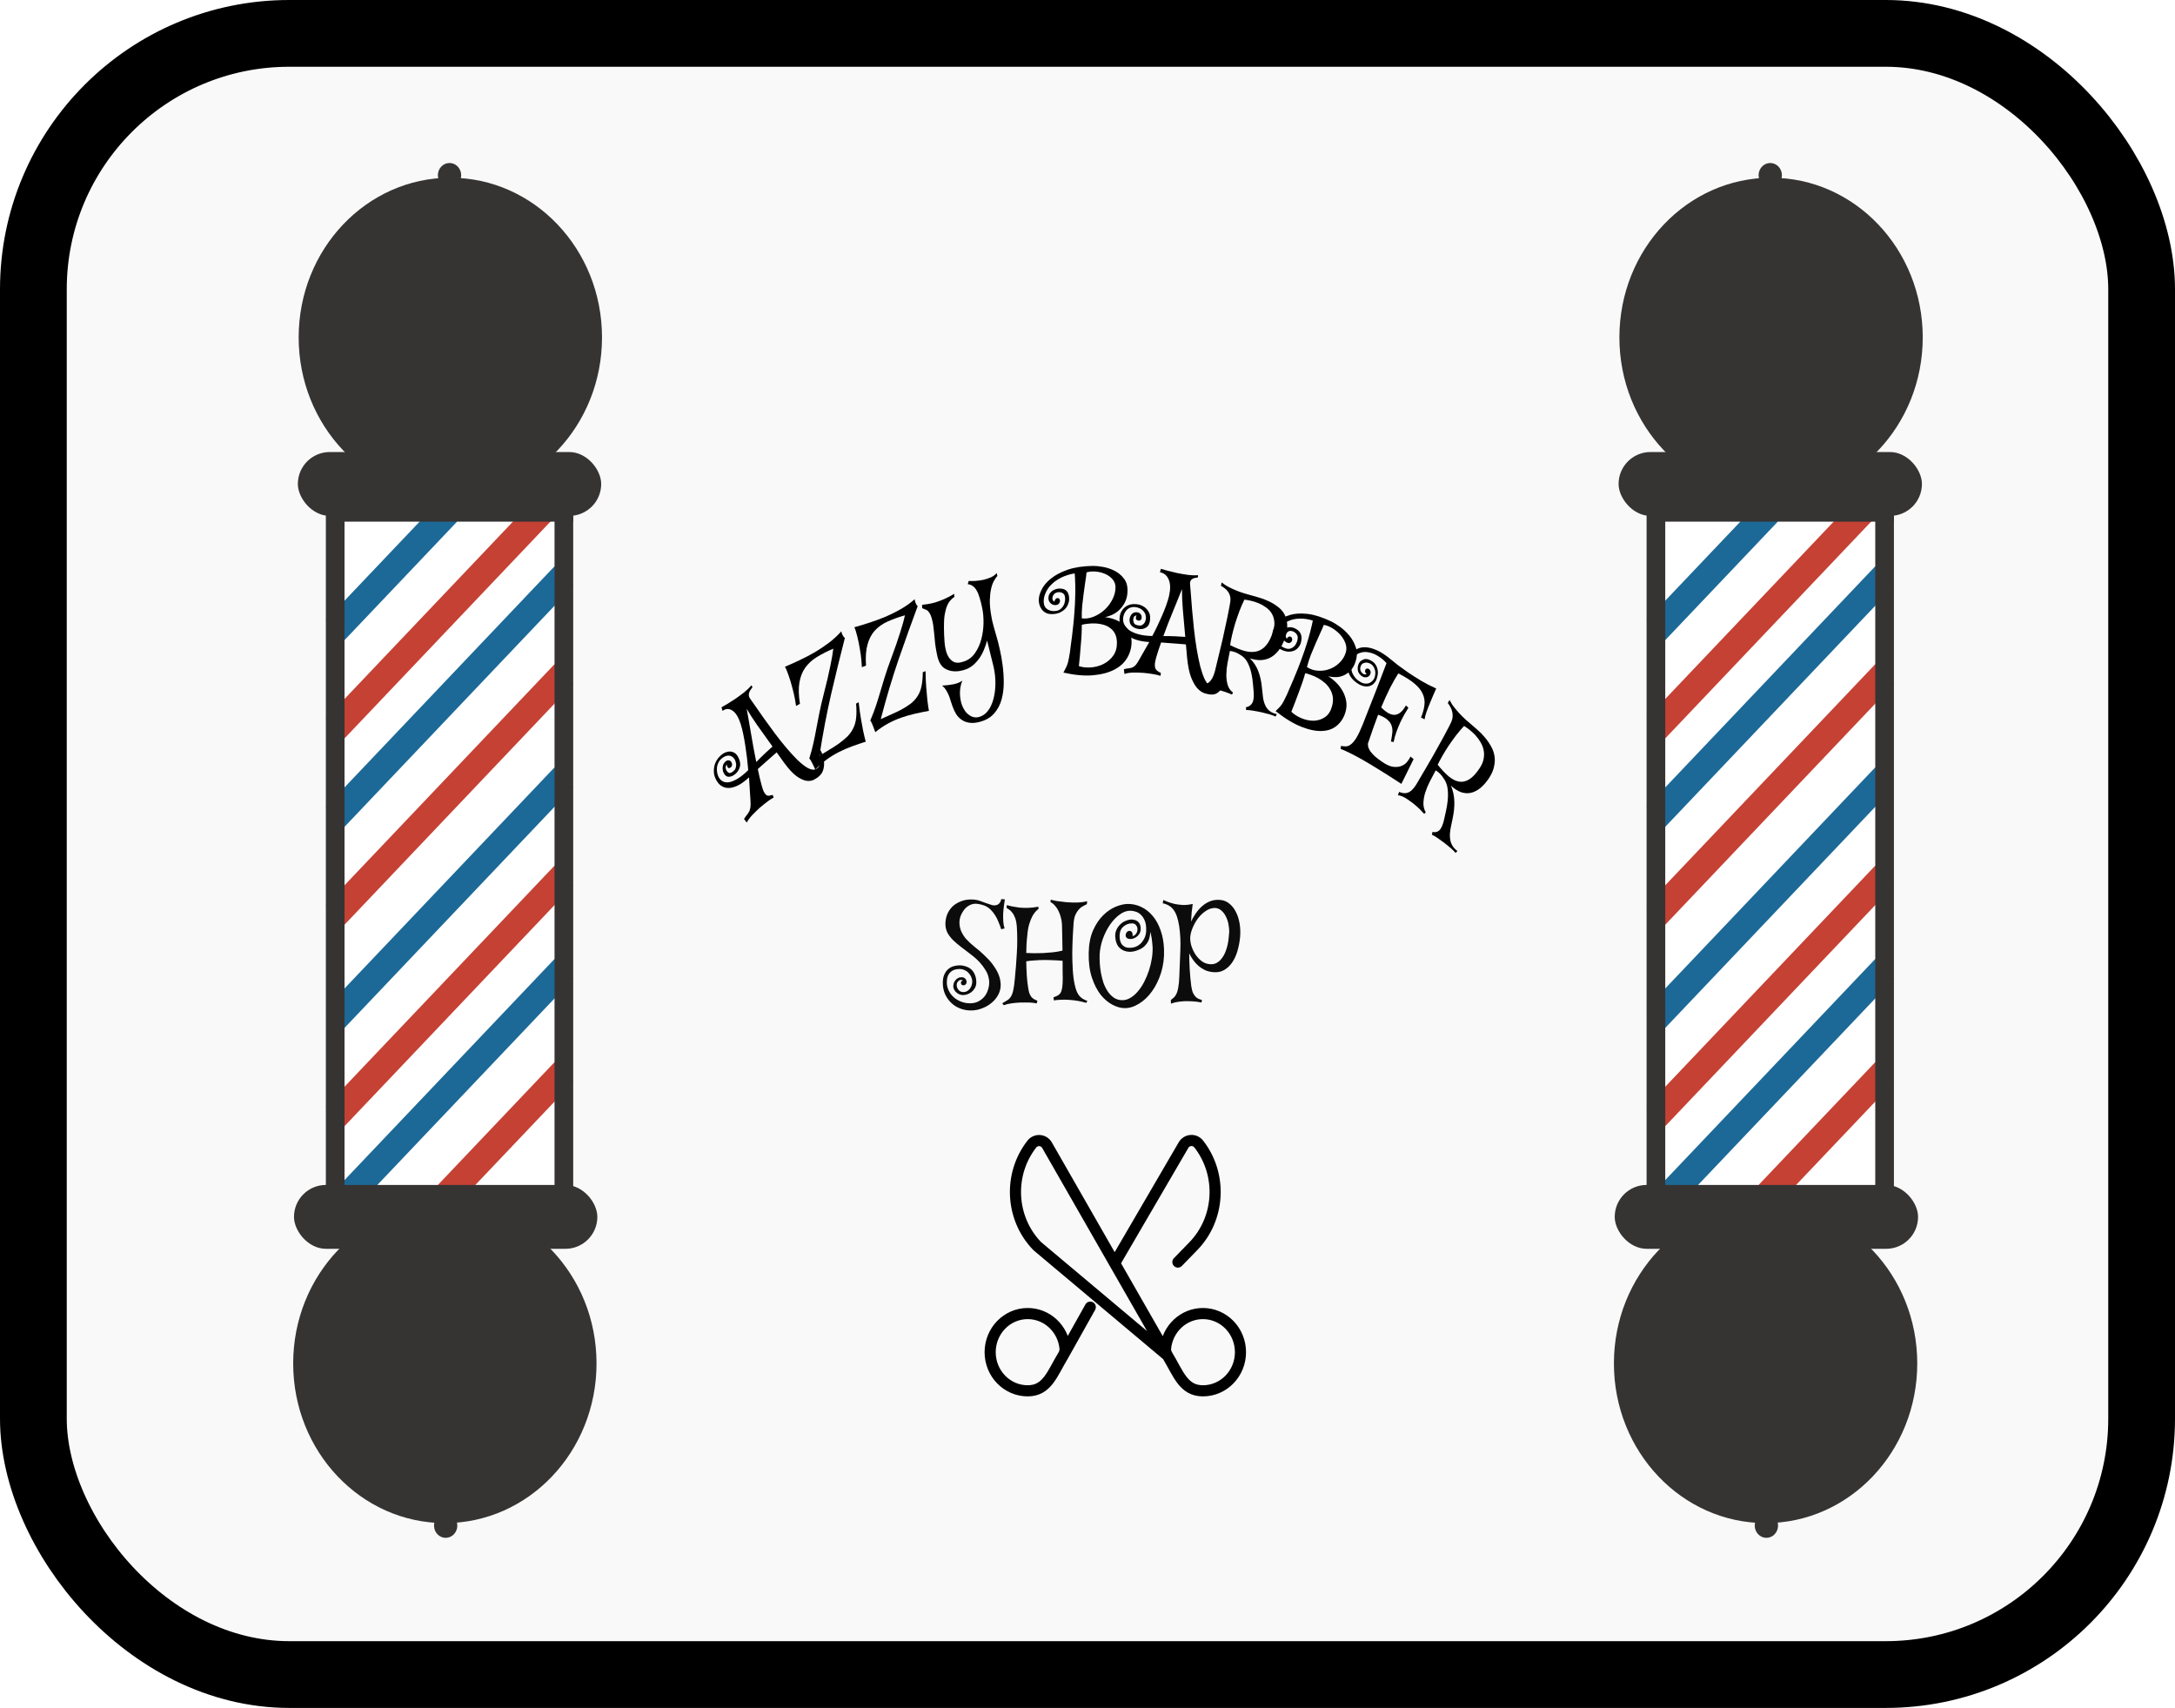 <svg width="391" height="307" viewBox="0 0 391 307" fill="none" xmlns="http://www.w3.org/2000/svg">
<rect x="6" y="6" width="379" height="295" rx="46" fill="#F9F9F9" stroke="black" stroke-width="12"/>
<rect x="61.096" y="92.733" width="39.431" height="124.524" rx="3" fill="white"/>
<ellipse cx="80.958" cy="60.65" rx="28.702" ry="27.266" transform="rotate(-90 80.958 60.65)" fill="#363333"/>
<rect x="53.545" y="81.252" width="54.533" height="11.481" rx="5.74" fill="#363333"/>
<path d="M61.949 219.195L58.579 215.649L99.695 172.368L103.064 175.915L61.949 219.195Z" fill="#1C6997"/>
<path d="M61.949 237.742L58.579 234.195L99.695 190.914L103.064 194.461L61.949 237.742Z" fill="#C54134"/>
<path d="M61.949 115.05L58.579 111.503L78.783 90.236L82.152 93.782L61.949 115.05Z" fill="#1C6997"/>
<path d="M61.949 148.609L58.579 145.063L99.695 101.782L103.064 105.329L61.949 148.609Z" fill="#1C6997"/>
<path d="M61.949 166.207L58.579 162.66L99.695 119.38L103.064 122.926L61.949 166.207Z" fill="#C54134"/>
<path d="M61.949 184.753L58.579 181.206L99.695 137.926L103.064 141.472L61.949 184.753Z" fill="#1C6997"/>
<path d="M61.949 202.416L58.579 198.869L99.695 155.589L103.064 159.135L61.949 202.416Z" fill="#C54134"/>
<path d="M61.949 132.713L58.579 129.166L96.083 89.688L99.452 93.234L61.949 132.713Z" fill="#C54134"/>
<rect x="99.689" y="92.002" width="3.356" height="124.524" fill="#363333"/>
<rect x="58.579" y="92.002" width="3.356" height="124.524" fill="#363333"/>
<rect x="60.257" y="89.353" width="42.787" height="4.416" fill="#363333"/>
<rect x="60.257" y="215.643" width="42.787" height="1.766" fill="#363333"/>
<ellipse cx="80.812" cy="31.507" rx="2.097" ry="2.208" fill="#363333"/>
<ellipse cx="79.971" cy="245.076" rx="28.702" ry="27.266" transform="rotate(90 79.971 245.076)" fill="#363333"/>
<rect x="107.384" y="224.474" width="54.533" height="11.481" rx="5.74" transform="rotate(180 107.384 224.474)" fill="#363333"/>
<ellipse cx="80.118" cy="274.22" rx="2.097" ry="2.208" transform="rotate(180 80.118 274.22)" fill="#363333"/>
<rect x="298.523" y="92.733" width="39.431" height="124.524" rx="3" fill="white"/>
<ellipse cx="318.385" cy="60.65" rx="28.702" ry="27.266" transform="rotate(-90 318.385 60.65)" fill="#363333"/>
<rect x="290.973" y="81.252" width="54.533" height="11.481" rx="5.74" fill="#363333"/>
<path d="M299.376 219.195L296.007 215.649L337.122 172.368L340.491 175.915L299.376 219.195Z" fill="#1C6997"/>
<path d="M299.376 237.742L296.007 234.195L337.122 190.914L340.491 194.461L299.376 237.742Z" fill="#C54134"/>
<path d="M299.376 115.05L296.007 111.503L316.21 90.236L319.58 93.782L299.376 115.05Z" fill="#1C6997"/>
<path d="M299.376 148.609L296.007 145.063L337.122 101.782L340.491 105.329L299.376 148.609Z" fill="#1C6997"/>
<path d="M299.376 166.207L296.007 162.66L337.122 119.38L340.491 122.926L299.376 166.207Z" fill="#C54134"/>
<path d="M299.376 184.753L296.007 181.206L337.122 137.926L340.491 141.472L299.376 184.753Z" fill="#1C6997"/>
<path d="M299.376 202.416L296.007 198.869L337.122 155.589L340.491 159.135L299.376 202.416Z" fill="#C54134"/>
<path d="M299.376 132.713L296.007 129.166L333.51 89.688L336.879 93.234L299.376 132.713Z" fill="#C54134"/>
<rect x="337.116" y="92.002" width="3.356" height="124.524" fill="#363333"/>
<rect x="296.007" y="92.002" width="3.356" height="124.524" fill="#363333"/>
<rect x="297.685" y="89.353" width="42.787" height="4.416" fill="#363333"/>
<rect x="297.685" y="215.643" width="42.787" height="1.766" fill="#363333"/>
<ellipse cx="318.239" cy="31.507" rx="2.097" ry="2.208" fill="#363333"/>
<ellipse cx="317.399" cy="245.076" rx="28.702" ry="27.266" transform="rotate(90 317.399 245.076)" fill="#363333"/>
<rect x="344.811" y="224.474" width="54.533" height="11.481" rx="5.74" transform="rotate(180 344.811 224.474)" fill="#363333"/>
<ellipse cx="317.545" cy="274.22" rx="2.097" ry="2.208" transform="rotate(180 317.545 274.22)" fill="#363333"/>
<g filter="url(#filter0_d)">
<path d="M173.191 173.107C173.035 173.107 172.918 173.061 172.839 172.967C172.777 172.873 172.746 172.771 172.746 172.662C172.746 172.553 172.777 172.459 172.839 172.381C172.902 172.287 172.996 172.248 173.121 172.264C173.027 172.17 172.871 172.131 172.652 172.146C172.48 172.178 172.316 172.295 172.16 172.498C172.019 172.686 171.964 172.912 171.996 173.178C172.011 173.459 172.129 173.725 172.347 173.975C172.566 174.225 172.871 174.342 173.261 174.326C173.464 174.326 173.66 174.271 173.847 174.162C174.035 174.053 174.199 173.912 174.339 173.74C174.48 173.553 174.589 173.342 174.668 173.107C174.746 172.873 174.785 172.631 174.785 172.381C174.769 172.115 174.707 171.857 174.597 171.607C174.488 171.342 174.332 171.107 174.129 170.904C173.941 170.686 173.707 170.514 173.425 170.389C173.144 170.248 172.824 170.178 172.464 170.178C171.746 170.178 171.183 170.396 170.777 170.834C170.371 171.271 170.183 171.912 170.214 172.756C170.23 173.178 170.339 173.607 170.543 174.045C170.746 174.467 171.027 174.85 171.386 175.193C171.761 175.537 172.199 175.811 172.699 176.014C173.214 176.232 173.777 176.342 174.386 176.342C174.949 176.342 175.441 176.232 175.863 176.014C176.285 175.795 176.644 175.514 176.941 175.17C177.238 174.811 177.457 174.404 177.597 173.951C177.754 173.498 177.832 173.029 177.832 172.545C177.832 172.232 177.777 171.889 177.668 171.514C177.574 171.139 177.394 170.74 177.129 170.318C176.879 169.896 176.543 169.451 176.121 168.982C175.699 168.514 175.168 168.037 174.527 167.553C173.902 167.068 173.308 166.615 172.746 166.193C172.199 165.771 171.714 165.357 171.293 164.951C170.886 164.529 170.558 164.092 170.308 163.639C170.074 163.17 169.957 162.646 169.957 162.068C169.957 161.49 170.058 160.936 170.261 160.404C170.48 159.857 170.793 159.381 171.199 158.975C171.621 158.568 172.136 158.248 172.746 158.014C173.355 157.764 174.05 157.654 174.832 157.686C175.285 157.701 175.714 157.779 176.121 157.92C176.543 158.061 176.933 158.201 177.293 158.342C177.668 158.482 178.019 158.6 178.347 158.693C178.675 158.771 178.98 158.756 179.261 158.646C179.386 158.6 179.496 158.529 179.589 158.436C179.668 158.357 179.746 158.256 179.824 158.131C179.902 158.006 179.957 157.834 179.988 157.615L180.644 157.662C180.597 157.959 180.543 158.334 180.48 158.787C180.418 159.24 180.371 159.717 180.339 160.217C180.324 160.701 180.332 161.186 180.363 161.67C180.394 162.139 180.472 162.545 180.597 162.889L179.988 163.029C179.847 162.592 179.683 162.154 179.496 161.717C179.324 161.264 179.113 160.85 178.863 160.475C178.629 160.1 178.355 159.764 178.043 159.467C177.73 159.17 177.363 158.936 176.941 158.764C176.566 158.623 176.183 158.529 175.793 158.482C175.418 158.42 175.05 158.443 174.691 158.553C174.347 158.662 174.011 158.857 173.683 159.139C173.371 159.42 173.082 159.826 172.816 160.357C172.55 160.889 172.441 161.482 172.488 162.139C172.55 162.795 172.73 163.365 173.027 163.85C173.199 164.162 173.402 164.459 173.636 164.74C173.886 165.006 174.144 165.264 174.41 165.514C174.675 165.748 174.949 165.982 175.23 166.217C175.527 166.451 175.816 166.686 176.097 166.92C176.644 167.404 177.152 167.889 177.621 168.373C178.089 168.857 178.488 169.357 178.816 169.873C179.16 170.373 179.425 170.896 179.613 171.443C179.8 171.975 179.894 172.521 179.894 173.084C179.894 173.662 179.754 174.225 179.472 174.771C179.191 175.318 178.8 175.803 178.3 176.225C177.816 176.646 177.246 176.982 176.589 177.232C175.949 177.498 175.269 177.631 174.55 177.631C173.847 177.631 173.183 177.506 172.558 177.256C171.949 177.021 171.418 176.678 170.964 176.225C170.511 175.787 170.152 175.271 169.886 174.678C169.621 174.068 169.488 173.396 169.488 172.662C169.488 172.084 169.574 171.6 169.746 171.209C169.918 170.803 170.144 170.475 170.425 170.225C170.707 169.975 171.027 169.795 171.386 169.686C171.746 169.576 172.113 169.521 172.488 169.521C172.879 169.521 173.254 169.584 173.613 169.709C173.988 169.818 174.316 169.998 174.597 170.248C174.879 170.498 175.097 170.818 175.254 171.209C175.425 171.6 175.511 172.061 175.511 172.592C175.511 172.967 175.425 173.303 175.254 173.6C175.097 173.881 174.894 174.123 174.644 174.326C174.394 174.514 174.121 174.654 173.824 174.748C173.543 174.842 173.277 174.881 173.027 174.865C172.777 174.85 172.55 174.787 172.347 174.678C172.144 174.568 171.964 174.436 171.808 174.279C171.668 174.123 171.558 173.959 171.48 173.787C171.402 173.6 171.363 173.42 171.363 173.248C171.379 173.092 171.41 172.92 171.457 172.732C171.519 172.545 171.613 172.373 171.738 172.217C171.863 172.045 172.019 171.912 172.207 171.818C172.394 171.709 172.621 171.654 172.886 171.654C173.136 171.654 173.339 171.732 173.496 171.889C173.652 172.029 173.738 172.209 173.754 172.428C173.785 172.615 173.738 172.779 173.613 172.92C173.504 173.045 173.363 173.107 173.191 173.107ZM180.175 176.342C180.519 176.139 180.816 175.959 181.066 175.803C181.316 175.662 181.527 175.459 181.699 175.193C181.886 174.912 182.035 174.529 182.144 174.045C182.254 173.561 182.347 172.896 182.425 172.053C182.597 170.35 182.722 168.748 182.8 167.248C182.894 165.732 182.894 164.193 182.8 162.631C182.754 161.975 182.652 161.436 182.496 161.014C182.339 160.592 182.16 160.264 181.957 160.029C181.769 159.779 181.582 159.6 181.394 159.49C181.207 159.365 181.058 159.264 180.949 159.186L180.996 158.693C181.246 158.756 181.558 158.834 181.933 158.928C182.324 159.006 182.761 159.076 183.246 159.139C183.73 159.186 184.261 159.201 184.839 159.186C185.418 159.17 186.027 159.1 186.668 158.975L186.691 159.396C186.597 159.443 186.449 159.568 186.246 159.771C186.043 159.975 185.832 160.264 185.613 160.639C185.41 161.014 185.214 161.498 185.027 162.092C184.855 162.67 184.738 163.365 184.675 164.178C184.613 164.693 184.566 165.217 184.535 165.748C184.519 166.264 184.504 166.779 184.488 167.295C184.879 167.311 185.332 167.326 185.847 167.342C186.363 167.342 186.91 167.334 187.488 167.318C188.066 167.287 188.652 167.24 189.246 167.178C189.855 167.115 190.441 167.014 191.004 166.873C190.988 165.889 190.972 164.975 190.957 164.131C190.941 163.271 190.925 162.615 190.91 162.162C190.894 161.756 190.832 161.35 190.722 160.943C190.613 160.521 190.472 160.131 190.3 159.771C190.129 159.412 189.918 159.092 189.668 158.811C189.418 158.514 189.144 158.295 188.847 158.154L188.894 157.709C189.129 157.787 189.504 157.873 190.019 157.967C190.55 158.045 191.129 158.115 191.754 158.178C192.394 158.225 193.035 158.24 193.675 158.225C194.332 158.209 194.918 158.131 195.433 157.99L195.386 158.529C195.136 158.639 194.879 158.771 194.613 158.928C194.347 159.068 194.105 159.271 193.886 159.537C193.668 159.787 193.472 160.107 193.3 160.498C193.144 160.889 193.043 161.381 192.996 161.975C192.949 162.584 192.902 163.357 192.855 164.295C192.808 165.232 192.777 166.225 192.761 167.271C192.761 168.303 192.793 169.326 192.855 170.342C192.918 171.357 193.035 172.248 193.207 173.014C193.316 173.514 193.441 173.928 193.582 174.256C193.722 174.568 193.886 174.834 194.074 175.053C194.261 175.256 194.472 175.428 194.707 175.568C194.941 175.693 195.199 175.811 195.48 175.92L195.269 176.271C194.832 176.131 194.347 176.014 193.816 175.92C193.3 175.826 192.777 175.764 192.246 175.732C191.714 175.686 191.207 175.678 190.722 175.709C190.238 175.725 189.816 175.764 189.457 175.826L189.386 175.264C189.668 175.17 189.91 175.068 190.113 174.959C190.332 174.85 190.511 174.686 190.652 174.467C190.793 174.232 190.894 173.912 190.957 173.506C191.019 173.1 191.05 172.545 191.05 171.842C191.035 171.404 191.027 170.92 191.027 170.389C191.027 169.857 191.027 169.295 191.027 168.701C190.574 168.654 190.066 168.623 189.504 168.607C188.941 168.576 188.363 168.561 187.769 168.561C187.191 168.561 186.613 168.584 186.035 168.631C185.472 168.662 184.957 168.717 184.488 168.795C184.504 169.67 184.535 170.498 184.582 171.279C184.629 172.061 184.707 172.779 184.816 173.436C184.879 173.889 184.957 174.256 185.05 174.537C185.16 174.803 185.277 175.021 185.402 175.193C185.543 175.35 185.699 175.482 185.871 175.592C186.058 175.686 186.269 175.787 186.504 175.896L186.363 176.365C186.035 176.287 185.605 176.232 185.074 176.201C184.543 176.186 183.988 176.186 183.41 176.201C182.832 176.232 182.277 176.287 181.746 176.365C181.214 176.443 180.785 176.553 180.457 176.693L180.175 176.342ZM202.16 177.209C201.504 177.209 200.793 177.014 200.027 176.623C199.261 176.232 198.55 175.639 197.894 174.842C197.254 174.029 196.722 172.998 196.3 171.748C195.879 170.498 195.683 169.014 195.714 167.295C195.746 165.717 196.004 164.373 196.488 163.264C196.988 162.139 197.597 161.225 198.316 160.521C199.035 159.818 199.793 159.303 200.589 158.975C201.402 158.646 202.136 158.482 202.793 158.482C203.621 158.482 204.41 158.662 205.16 159.021C205.925 159.381 206.605 159.912 207.199 160.615C207.793 161.303 208.269 162.162 208.629 163.193C209.004 164.209 209.214 165.381 209.261 166.709C209.308 168.178 209.129 169.561 208.722 170.857C208.316 172.139 207.769 173.256 207.082 174.209C206.41 175.146 205.636 175.881 204.761 176.412C203.886 176.959 203.019 177.225 202.16 177.209ZM197.683 167.576C197.668 168.045 197.675 168.568 197.707 169.146C197.738 169.709 197.808 170.287 197.918 170.881C198.027 171.475 198.175 172.061 198.363 172.639C198.566 173.201 198.816 173.709 199.113 174.162C199.41 174.615 199.761 174.99 200.168 175.287C200.574 175.584 201.05 175.748 201.597 175.779C202.129 175.811 202.644 175.686 203.144 175.404C203.644 175.123 204.105 174.732 204.527 174.232C204.964 173.732 205.355 173.146 205.699 172.475C206.043 171.803 206.332 171.107 206.566 170.389C206.8 169.654 206.972 168.928 207.082 168.209C207.191 167.475 207.23 166.787 207.199 166.146C207.152 165.553 207.097 165.045 207.035 164.623C206.972 164.186 206.886 163.811 206.777 163.498C206.777 163.779 206.746 164.068 206.683 164.365C206.636 164.646 206.543 164.928 206.402 165.209C206.261 165.49 206.066 165.756 205.816 166.006C205.582 166.256 205.277 166.467 204.902 166.639C204.339 166.904 203.808 167.053 203.308 167.084C202.808 167.1 202.363 167.021 201.972 166.85C201.582 166.678 201.254 166.412 200.988 166.053C200.738 165.678 200.582 165.225 200.519 164.693C200.441 164.162 200.48 163.693 200.636 163.287C200.808 162.865 201.035 162.514 201.316 162.232C201.597 161.936 201.918 161.709 202.277 161.553C202.636 161.396 202.988 161.303 203.332 161.271C203.441 161.271 203.589 161.287 203.777 161.318C203.964 161.334 204.152 161.396 204.339 161.506C204.527 161.6 204.691 161.756 204.832 161.975C204.972 162.193 205.05 162.49 205.066 162.865C205.082 163.256 204.996 163.592 204.808 163.873C204.636 164.139 204.418 164.35 204.152 164.506C203.902 164.662 203.636 164.756 203.355 164.787C203.089 164.803 202.863 164.764 202.675 164.67C202.504 164.561 202.402 164.428 202.371 164.271C202.339 164.1 202.355 163.943 202.418 163.803C202.48 163.646 202.574 163.521 202.699 163.428C202.839 163.334 202.988 163.303 203.144 163.334C203.379 163.396 203.519 163.529 203.566 163.732C203.629 163.92 203.636 164.1 203.589 164.271C203.902 164.193 204.129 164.029 204.269 163.779C204.425 163.529 204.496 163.271 204.48 163.006C204.48 162.74 204.394 162.506 204.222 162.303C204.066 162.084 203.824 161.975 203.496 161.975C202.902 161.975 202.386 162.17 201.949 162.561C201.511 162.936 201.285 163.482 201.269 164.201C201.269 164.436 201.293 164.686 201.339 164.951C201.386 165.217 201.48 165.459 201.621 165.678C201.777 165.896 201.988 166.076 202.254 166.217C202.519 166.342 202.879 166.389 203.332 166.357C203.769 166.326 204.152 166.217 204.48 166.029C204.824 165.826 205.105 165.584 205.324 165.303C205.558 165.006 205.738 164.678 205.863 164.318C205.988 163.959 206.05 163.592 206.05 163.217C206.066 162.545 205.988 161.99 205.816 161.553C205.644 161.1 205.418 160.74 205.136 160.475C204.871 160.193 204.566 159.998 204.222 159.889C203.894 159.779 203.574 159.717 203.261 159.701C202.574 159.686 201.91 159.92 201.269 160.404C200.629 160.873 200.05 161.482 199.535 162.232C199.019 162.982 198.589 163.834 198.246 164.787C197.918 165.725 197.73 166.654 197.683 167.576ZM211.98 162.467C211.871 161.795 211.738 161.225 211.582 160.756C211.425 160.287 211.23 159.896 210.996 159.584C210.761 159.256 210.488 158.998 210.175 158.811C209.847 158.607 209.464 158.459 209.027 158.365L209.121 157.779C209.355 157.873 209.644 157.99 209.988 158.131C210.332 158.256 210.722 158.373 211.16 158.482C211.613 158.576 212.105 158.639 212.636 158.67C213.183 158.686 213.777 158.623 214.418 158.482C214.355 158.889 214.293 159.381 214.23 159.959C214.183 160.537 214.144 161.1 214.113 161.646C214.363 161.131 214.66 160.623 215.004 160.123C215.363 159.607 215.769 159.162 216.222 158.787C216.691 158.396 217.207 158.107 217.769 157.92C218.347 157.732 218.98 157.693 219.668 157.803C220.199 157.896 220.683 158.139 221.121 158.529C221.558 158.904 221.925 159.396 222.222 160.006C222.519 160.6 222.73 161.287 222.855 162.068C222.98 162.85 223.004 163.67 222.925 164.529C222.832 165.404 222.668 166.232 222.433 167.014C222.199 167.795 221.879 168.475 221.472 169.053C221.082 169.615 220.597 170.061 220.019 170.389C219.457 170.701 218.8 170.818 218.05 170.74C217.55 170.693 217.082 170.576 216.644 170.389C216.222 170.186 215.832 169.936 215.472 169.639C215.113 169.326 214.793 168.975 214.511 168.584C214.23 168.193 213.988 167.787 213.785 167.365C213.785 167.771 213.793 168.232 213.808 168.748C213.824 169.248 213.847 169.764 213.879 170.295C213.91 170.811 213.949 171.334 213.996 171.865C214.043 172.381 214.097 172.857 214.16 173.295C214.238 173.826 214.355 174.248 214.511 174.561C214.668 174.857 214.839 175.092 215.027 175.264C215.214 175.42 215.402 175.529 215.589 175.592C215.777 175.654 215.941 175.709 216.082 175.756L215.988 176.201C215.472 176.092 214.941 176.021 214.394 175.99C213.863 175.959 213.347 175.951 212.847 175.967C212.363 175.998 211.91 176.053 211.488 176.131C211.082 176.209 210.754 176.303 210.504 176.412L210.48 175.756C210.683 175.584 210.871 175.428 211.043 175.287C211.214 175.131 211.363 174.912 211.488 174.631C211.629 174.35 211.738 173.975 211.816 173.506C211.91 173.021 211.972 172.373 212.004 171.561C212.066 169.936 212.129 168.35 212.191 166.803C212.254 165.24 212.183 163.795 211.98 162.467ZM213.972 164.412C213.941 164.85 213.996 165.342 214.136 165.889C214.293 166.42 214.519 166.936 214.816 167.436C215.129 167.92 215.504 168.342 215.941 168.701C216.394 169.061 216.902 169.264 217.464 169.311C217.949 169.357 218.371 169.279 218.73 169.076C219.089 168.873 219.394 168.6 219.644 168.256C219.91 167.912 220.129 167.521 220.3 167.084C220.472 166.646 220.605 166.209 220.699 165.771C220.793 165.318 220.855 164.896 220.886 164.506C220.933 164.1 220.964 163.764 220.98 163.498C220.98 163.061 220.933 162.6 220.839 162.115C220.746 161.615 220.589 161.154 220.371 160.732C220.168 160.311 219.902 159.959 219.574 159.678C219.261 159.396 218.894 159.24 218.472 159.209C217.91 159.193 217.363 159.357 216.832 159.701C216.316 160.029 215.855 160.451 215.449 160.967C215.043 161.482 214.707 162.053 214.441 162.678C214.175 163.287 214.019 163.865 213.972 164.412Z" fill="#0C0C0C"/>
</g>
<path d="M134.633 139.752C134.097 140.25 133.544 140.671 132.974 141.014C132.411 141.333 131.871 141.532 131.357 141.611C130.823 141.686 130.336 141.613 129.896 141.394C129.436 141.17 129.048 140.759 128.733 140.161C128.437 139.608 128.302 139.05 128.329 138.487C128.342 137.934 128.456 137.433 128.67 136.985C128.885 136.537 129.177 136.148 129.547 135.82C129.898 135.486 130.266 135.269 130.652 135.17C131.043 135.046 131.427 135.058 131.802 135.208C132.171 135.342 132.473 135.639 132.71 136.097C133.052 136.755 133.148 137.343 132.999 137.861C132.85 138.379 132.58 138.8 132.191 139.123C131.801 139.447 131.42 139.614 131.046 139.624C130.66 139.643 130.348 139.424 130.112 138.966C129.993 138.736 129.93 138.515 129.921 138.301C129.893 138.081 129.901 137.885 129.944 137.71C129.968 137.531 130.027 137.374 130.123 137.24C130.211 137.09 130.307 136.976 130.409 136.896C130.62 136.712 130.818 136.637 131.006 136.672C131.199 136.682 131.365 136.804 131.502 137.038C131.621 137.268 131.639 137.484 131.557 137.689C131.469 137.878 131.326 138 131.126 138.054C130.992 138.099 130.882 138.044 130.796 137.89C130.698 137.745 130.651 137.581 130.656 137.397C130.554 137.516 130.488 137.658 130.457 137.823C130.427 137.987 130.458 138.174 130.55 138.383C130.669 138.652 130.835 138.834 131.049 138.929C131.256 139.008 131.531 138.894 131.876 138.585C132.055 138.446 132.172 138.284 132.228 138.1C132.297 137.906 132.334 137.716 132.338 137.532C132.343 137.348 132.322 137.183 132.275 137.039C132.235 136.869 132.195 136.74 132.155 136.65C132.116 136.56 132.037 136.441 131.92 136.291C131.815 136.132 131.669 136.015 131.481 135.94C131.3 135.84 131.077 135.803 130.813 135.828C130.562 135.842 130.264 135.964 129.918 136.193C129.567 136.447 129.315 136.734 129.164 137.052C129.006 137.356 128.913 137.67 128.884 137.994C128.855 138.317 128.871 138.626 128.932 138.92C128.993 139.214 129.073 139.453 129.172 139.638C129.356 140.016 129.613 140.288 129.944 140.453C130.261 140.627 130.651 140.675 131.114 140.595C131.558 140.511 132.065 140.297 132.634 139.953C133.217 139.6 133.843 139.092 134.512 138.43C134.453 137.712 134.378 136.977 134.286 136.225C134.195 135.473 134.094 134.738 133.983 134.021C133.872 133.303 133.749 132.616 133.614 131.958C133.478 131.301 133.33 130.713 133.17 130.194C132.783 128.969 132.295 128.154 131.705 127.75C131.107 127.332 130.502 127.341 129.888 127.779L129.708 127.137C129.957 127.002 130.306 126.801 130.754 126.532C131.215 126.253 131.711 125.937 132.242 125.584C132.767 125.215 133.284 124.832 133.796 124.434C134.3 124.02 134.734 123.602 135.097 123.179L135.274 123.523C135.134 123.712 135.008 123.891 134.893 124.06C134.779 124.23 134.7 124.402 134.657 124.576C134.607 124.735 134.599 124.912 134.634 125.106C134.661 125.286 134.754 125.475 134.91 125.674C135.074 125.889 135.371 126.31 135.803 126.938C136.235 127.566 136.748 128.301 137.343 129.143C137.938 129.985 138.592 130.882 139.304 131.834C140.016 132.785 140.728 133.677 141.438 134.51C142.149 135.342 142.807 136.055 143.413 136.648C144.031 137.231 144.586 137.672 145.079 137.971C145.565 138.255 145.988 138.377 146.349 138.338C146.716 138.313 147.016 138.099 147.25 137.695C147.357 137.471 147.429 137.225 147.465 136.956C147.494 136.712 147.492 136.433 147.456 136.119C147.421 135.805 147.323 135.449 147.165 135.05L147.422 134.759C147.579 134.958 147.727 135.255 147.867 135.648C147.999 136.027 148.088 136.44 148.131 136.889C148.174 137.337 148.14 137.786 148.029 138.234C147.924 138.697 147.703 139.091 147.365 139.414C147.091 139.688 146.752 139.932 146.348 140.146C145.958 140.35 145.498 140.417 144.969 140.347C144.452 140.267 143.857 139.988 143.182 139.509C142.52 139.021 141.78 138.221 140.963 137.11C140.734 136.786 140.509 136.47 140.286 136.161C140.058 135.837 139.835 135.528 139.62 135.234C139.262 135.552 138.774 135.983 138.155 136.526C137.536 137.068 136.894 137.639 136.23 138.236C136.454 139.327 136.677 140.279 136.898 141.091C137.032 141.589 137.162 141.98 137.287 142.264C137.425 142.538 137.566 142.74 137.709 142.87C137.846 142.984 138.007 143.039 138.194 143.034C138.394 143.019 138.628 142.967 138.898 142.878L139.086 143.363C138.843 143.473 138.494 143.694 138.04 144.028C137.586 144.361 137.11 144.742 136.612 145.171C136.134 145.604 135.665 146.059 135.206 146.537C134.767 147.02 134.446 147.461 134.244 147.86L133.754 147.217C133.963 146.873 134.154 146.604 134.325 146.41C134.478 146.211 134.605 146.012 134.706 145.812C134.8 145.598 134.868 145.344 134.91 145.05C134.946 144.741 134.945 144.33 134.907 143.817C134.89 143.429 134.855 142.883 134.803 142.181C134.763 141.468 134.713 140.654 134.652 139.737L134.633 139.752ZM134.233 127.408C134.342 127.966 134.458 128.618 134.582 129.366C134.706 130.113 134.843 130.91 134.993 131.757C135.137 132.589 135.288 133.456 135.446 134.358C135.616 135.249 135.786 136.121 135.956 136.973C136.511 136.4 137.037 135.88 137.534 135.412C138.045 134.934 138.491 134.526 138.874 134.187C137.868 132.802 136.972 131.551 136.187 130.435C135.403 129.319 134.751 128.31 134.233 127.408Z" fill="black"/>
<path d="M145.49 136.325C145.813 135.279 146.064 134.342 146.243 133.512C146.43 132.659 146.6 131.806 146.755 130.954C146.909 130.102 147.085 129.191 147.284 128.219C147.477 127.233 147.746 126.071 148.091 124.734C148.605 122.741 148.994 121.081 149.26 119.755C149.539 118.421 149.719 117.368 149.8 116.596C148.677 117.08 147.687 117.586 146.829 118.116C145.985 118.637 145.294 119.271 144.756 120.018C144.232 120.757 143.883 121.65 143.71 122.699C143.532 123.732 143.564 125.002 143.806 126.508L143.11 126.895C143.069 126.567 142.99 126.095 142.872 125.479C142.754 124.863 142.6 124.213 142.41 123.529C142.229 122.821 142.022 122.138 141.79 121.479C141.572 120.811 141.346 120.269 141.11 119.853C141.972 119.488 142.864 119.087 143.785 118.649C144.707 118.212 145.608 117.74 146.49 117.233C147.381 116.702 148.227 116.133 149.027 115.527C149.84 114.913 150.575 114.234 151.231 113.491C151.308 113.779 151.388 114 151.472 114.154C151.555 114.308 151.626 114.424 151.685 114.5C151.762 114.584 151.829 114.637 151.886 114.658C151.079 117.79 150.263 121.123 149.438 124.656C148.626 128.18 147.916 131.913 147.307 135.854C147.9 135.482 148.496 135.118 149.095 134.761C149.694 134.405 150.264 134.037 150.805 133.659C151.342 133.265 151.827 132.865 152.26 132.459C152.687 132.038 153.03 131.583 153.286 131.097C153.62 130.49 153.826 129.82 153.903 129.088C153.989 128.333 153.987 127.462 153.898 126.477L154.365 126.226C154.48 127.289 154.61 128.25 154.757 129.108C154.904 129.966 155.039 130.711 155.162 131.342C155.316 132.066 155.472 132.724 155.632 133.315C154.833 133.568 154.033 133.841 153.23 134.134C152.428 134.426 151.641 134.766 150.869 135.151C150.096 135.537 149.347 135.993 148.621 136.518C147.908 137.035 147.224 137.638 146.567 138.326C146.383 137.916 146.225 137.584 146.092 137.329C145.954 137.059 145.843 136.847 145.759 136.693C145.657 136.531 145.567 136.409 145.49 136.325Z" fill="black"/>
<path d="M156.453 129.507C156.88 128.517 157.222 127.624 157.481 126.828C157.751 126.011 158.005 125.192 158.242 124.371C158.478 123.55 158.743 122.674 159.036 121.742C159.325 120.793 159.708 119.682 160.184 118.407C160.892 116.506 161.443 114.919 161.837 113.644C162.247 112.364 162.529 111.349 162.683 110.599C161.503 110.938 160.453 111.317 159.535 111.734C158.632 112.145 157.874 112.686 157.259 113.356C156.659 114.02 156.222 114.858 155.948 115.87C155.669 116.866 155.581 118.12 155.683 119.633L154.942 119.93C154.932 119.602 154.897 119.127 154.836 118.506C154.775 117.886 154.681 117.227 154.554 116.53C154.438 115.81 154.294 115.112 154.122 114.434C153.965 113.75 153.787 113.189 153.589 112.751C154.495 112.496 155.434 112.209 156.408 111.89C157.381 111.571 158.337 111.215 159.277 110.823C160.228 110.409 161.137 109.952 162.003 109.452C162.884 108.945 163.692 108.366 164.425 107.714C164.476 108.007 164.536 108.234 164.606 108.396C164.676 108.558 164.736 108.68 164.788 108.763C164.858 108.855 164.921 108.915 164.977 108.943C163.864 111.93 162.722 115.114 161.552 118.493C160.397 121.866 159.324 125.456 158.335 129.265C158.97 128.97 159.607 128.684 160.246 128.405C160.885 128.127 161.497 127.834 162.08 127.527C162.66 127.205 163.188 126.87 163.664 126.522C164.137 126.159 164.526 125.753 164.832 125.305C165.227 124.748 165.499 124.113 165.646 123.402C165.804 122.668 165.886 121.81 165.889 120.828L166.385 120.639C166.4 121.7 166.441 122.662 166.508 123.525C166.575 124.388 166.641 125.138 166.705 125.774C166.792 126.507 166.887 127.174 166.993 127.775C166.161 127.927 165.326 128.099 164.487 128.29C163.648 128.48 162.82 128.719 162.002 129.005C161.185 129.291 160.385 129.649 159.6 130.078C158.831 130.501 158.081 131.011 157.352 131.609C157.205 131.183 157.077 130.836 156.966 130.57C156.852 130.287 156.761 130.064 156.691 129.902C156.602 129.731 156.523 129.599 156.453 129.507Z" fill="black"/>
<path d="M167.918 113.702C167.83 112.687 167.709 111.907 167.555 111.363C167.414 110.799 167.245 110.385 167.047 110.121C166.863 109.837 166.661 109.658 166.44 109.586C166.233 109.492 166.01 109.403 165.772 109.319L165.764 108.717C166.052 108.687 166.394 108.643 166.792 108.583C167.189 108.522 167.63 108.425 168.115 108.29C168.613 108.135 169.146 107.937 169.713 107.696C170.281 107.454 170.887 107.135 171.531 106.738L171.559 107.309C171.304 107.463 171.064 107.672 170.84 107.936C170.614 108.183 170.415 108.515 170.244 108.931C170.073 109.348 169.933 109.873 169.824 110.507C169.728 111.12 169.684 111.878 169.692 112.782C169.698 113.669 169.734 114.539 169.8 115.392C169.866 116.246 170.022 116.982 170.268 117.601C170.529 118.216 170.896 118.659 171.371 118.93C171.845 119.2 172.492 119.188 173.312 118.893C174.134 118.615 174.795 118.104 175.295 117.362C175.811 116.615 176.186 115.782 176.419 114.862C176.665 113.921 176.795 112.955 176.807 111.962C176.819 110.97 176.741 110.086 176.572 109.311C176.425 108.581 176.268 107.954 176.1 107.431C175.948 106.903 175.768 106.467 175.559 106.122C175.366 105.773 175.136 105.51 174.869 105.333C174.618 105.151 174.319 105.041 173.973 105.003L174.139 104.429C174.483 104.451 174.888 104.448 175.354 104.419C175.836 104.385 176.314 104.32 176.787 104.222C177.274 104.103 177.732 103.951 178.161 103.765C178.588 103.562 178.927 103.309 179.178 103.004L179.297 103.525C179.07 103.772 178.854 104.092 178.647 104.485C178.439 104.861 178.275 105.334 178.157 105.904C178.037 106.457 177.964 107.122 177.939 107.901C177.928 108.658 178.005 109.534 178.171 110.527C178.282 111.234 178.429 111.906 178.612 112.542C178.793 113.163 178.978 113.815 179.168 114.501C179.373 115.181 179.563 115.933 179.739 116.756C179.928 117.559 180.093 118.485 180.234 119.536C180.376 120.587 180.446 121.649 180.444 122.722C180.443 123.795 180.311 124.805 180.049 125.749C179.787 126.694 179.346 127.52 178.728 128.229C178.125 128.932 177.285 129.434 176.206 129.734C175.44 129.947 174.782 130.003 174.234 129.904C173.688 129.821 173.216 129.634 172.82 129.341C172.426 129.065 172.104 128.719 171.853 128.302C171.62 127.897 171.428 127.49 171.275 127.08C171.147 126.729 171.027 126.377 170.914 126.023C170.817 125.664 170.697 125.312 170.553 124.966C170.411 124.637 170.247 124.322 170.061 124.022C169.875 123.721 169.637 123.46 169.347 123.239C170.088 123.201 170.775 123.119 171.407 122.994C172.039 122.869 172.569 122.654 172.999 122.351C172.706 123.069 172.563 123.813 172.569 124.582C172.575 125.352 172.697 126.073 172.933 126.745C173.059 127.079 173.234 127.416 173.458 127.756C173.698 128.092 173.978 128.366 174.299 128.579C174.622 128.807 174.987 128.932 175.395 128.953C175.819 128.969 176.271 128.835 176.752 128.551C177.202 128.275 177.591 127.857 177.921 127.296C178.251 126.735 178.502 126.07 178.675 125.301C178.849 124.548 178.939 123.71 178.945 122.786C178.95 121.863 178.845 120.903 178.63 119.906C178.368 118.805 178.137 117.872 177.937 117.106C177.737 116.34 177.575 115.681 177.452 115.128C177.334 115.58 177.166 116.079 176.948 116.626C176.745 117.169 176.476 117.696 176.139 118.209C175.801 118.705 175.392 119.163 174.913 119.581C174.432 119.982 173.863 120.275 173.206 120.457C173.065 120.496 172.877 120.54 172.64 120.589C172.419 120.634 172.171 120.661 171.897 120.67C171.622 120.679 171.328 120.66 171.013 120.613C170.697 120.55 170.374 120.439 170.044 120.279C169.766 120.138 169.531 119.961 169.34 119.745C169.164 119.526 169.011 119.292 168.88 119.043C168.763 118.774 168.661 118.5 168.575 118.222C168.505 117.94 168.443 117.664 168.391 117.393C168.29 116.885 168.198 116.324 168.115 115.709C168.048 115.091 167.983 114.422 167.918 113.702Z" fill="black"/>
<path d="M189.149 110.383C188.661 110.39 188.264 110.307 187.959 110.133C187.638 109.942 187.391 109.718 187.218 109.461C187.044 109.203 186.92 108.928 186.845 108.636C186.77 108.345 186.734 108.093 186.739 107.881C186.735 107.295 186.911 106.658 187.266 105.969C187.606 105.263 188.164 104.604 188.941 103.989C189.718 103.359 190.721 102.83 191.949 102.404C193.193 101.978 194.701 101.751 196.473 101.723C196.928 101.716 197.512 101.772 198.225 101.891C198.937 102.01 199.631 102.235 200.307 102.567C200.983 102.898 201.558 103.369 202.033 103.98C202.508 104.575 202.727 105.345 202.691 106.289C202.678 106.924 202.56 107.504 202.338 108.028C202.116 108.536 201.822 108.989 201.456 109.385C201.107 109.781 200.685 110.113 200.192 110.381C199.699 110.633 199.175 110.82 198.62 110.943C199.156 110.983 199.706 111.105 200.27 111.308C200.835 111.494 201.349 111.771 201.813 112.138C202.293 112.505 202.682 112.955 202.979 113.487C203.277 114.02 203.426 114.652 203.427 115.385C203.422 116.41 203.158 117.367 202.636 118.254C202.13 119.124 201.36 119.828 200.324 120.365C199.305 120.902 198.031 121.239 196.5 121.377C194.986 121.514 193.21 121.355 191.171 120.899C191.34 120.603 191.484 120.324 191.603 120.062C191.739 119.799 191.85 119.529 191.937 119.251C192.025 118.956 192.096 118.646 192.152 118.32C192.224 117.993 192.288 117.626 192.345 117.218C192.384 116.941 192.433 116.549 192.492 116.044C192.567 115.538 192.645 114.959 192.723 114.307C192.802 113.654 192.882 112.945 192.963 112.179C193.044 111.412 193.109 110.638 193.158 109.856C193.223 109.058 193.264 108.268 193.28 107.486C193.313 106.704 193.321 105.964 193.303 105.264C193.281 104.727 193.266 104.288 193.257 103.946C193.248 103.588 193.23 103.296 193.202 103.068C192.305 103.212 191.504 103.461 190.798 103.814C190.108 104.15 189.523 104.558 189.041 105.037C188.56 105.501 188.2 106.019 187.96 106.593C187.705 107.15 187.595 107.721 187.632 108.307C187.669 108.876 187.912 109.295 188.361 109.565C188.795 109.819 189.305 109.9 189.892 109.81C190.186 109.756 190.44 109.646 190.655 109.48C190.87 109.298 191.045 109.092 191.18 108.862C191.314 108.632 191.401 108.378 191.439 108.101C191.494 107.823 191.499 107.555 191.456 107.295C191.413 107.035 191.319 106.841 191.176 106.713C191.032 106.585 190.871 106.506 190.693 106.477C190.515 106.431 190.337 106.425 190.157 106.461C189.961 106.496 189.798 106.556 189.666 106.639C189.567 106.706 189.475 106.805 189.391 106.936C189.308 107.052 189.248 107.183 189.213 107.33C189.177 107.477 189.182 107.631 189.227 107.794C189.273 107.939 189.384 108.06 189.561 108.155C189.581 107.959 189.658 107.795 189.791 107.663C189.924 107.514 190.087 107.471 190.281 107.533C190.394 107.58 190.473 107.668 190.519 107.798C190.566 107.911 190.571 108.041 190.535 108.188C190.5 108.319 190.424 108.442 190.308 108.558C190.192 108.674 190.028 108.741 189.816 108.761C189.67 108.779 189.516 108.766 189.354 108.719C189.193 108.673 189.048 108.594 188.92 108.482C188.776 108.37 188.666 108.225 188.588 108.048C188.495 107.854 188.459 107.618 188.481 107.341C188.502 107.097 188.58 106.876 188.714 106.678C188.848 106.481 189.014 106.316 189.212 106.182C189.41 106.049 189.632 105.948 189.877 105.879C190.122 105.81 190.366 105.782 190.61 105.794C191.682 105.826 192.213 106.469 192.203 107.723C192.196 108.032 192.125 108.342 191.988 108.654C191.868 108.965 191.675 109.253 191.41 109.517C191.144 109.766 190.823 109.974 190.446 110.143C190.069 110.295 189.636 110.375 189.149 110.383ZM195.327 102.888C195.284 103.41 195.206 103.997 195.095 104.65C195.001 105.286 194.905 105.963 194.809 106.681C194.713 107.399 194.624 108.141 194.543 108.907C194.478 109.657 194.455 110.406 194.471 111.154C195.185 111.241 195.894 111.14 196.599 110.852C197.32 110.564 197.97 110.155 198.55 109.626C199.13 109.096 199.598 108.486 199.954 107.797C200.326 107.091 200.52 106.372 200.535 105.639C200.547 105.069 200.379 104.576 200.03 104.158C199.681 103.74 199.241 103.413 198.71 103.177C198.178 102.942 197.604 102.796 196.988 102.74C196.388 102.685 195.834 102.734 195.327 102.888ZM194.472 112.302C194.477 112.806 194.466 113.368 194.436 113.987C194.407 114.606 194.361 115.241 194.299 115.893C194.253 116.545 194.198 117.205 194.136 117.874C194.073 118.526 194.012 119.145 193.95 119.732C194.596 119.95 195.318 120.028 196.115 119.967C196.913 119.906 197.657 119.707 198.346 119.37C199.052 119.018 199.64 118.52 200.108 117.878C200.577 117.236 200.805 116.435 200.792 115.475C200.773 114.84 200.654 114.313 200.436 113.893C200.217 113.473 199.923 113.136 199.555 112.882C199.203 112.61 198.801 112.413 198.348 112.29C197.912 112.167 197.458 112.092 196.988 112.067C196.517 112.042 196.061 112.057 195.621 112.113C195.182 112.152 194.799 112.215 194.472 112.302Z" fill="black"/>
<path d="M206.581 115.399C205.864 115.362 205.172 115.255 204.504 115.077C203.854 114.885 203.286 114.623 202.8 114.29C202.299 113.939 201.914 113.514 201.643 113.015C201.358 112.498 201.23 111.896 201.259 111.21C201.283 110.573 201.448 110.055 201.756 109.655C202.047 109.253 202.399 108.967 202.812 108.796C203.225 108.625 203.675 108.558 204.162 108.595C204.635 108.613 205.064 108.732 205.448 108.952C205.851 109.157 206.177 109.459 206.426 109.856C206.678 110.237 206.79 110.689 206.763 111.211C206.727 111.961 206.513 112.473 206.121 112.745C205.73 113.018 205.284 113.126 204.782 113.071C204.281 113.016 203.865 112.849 203.537 112.572C203.192 112.293 203.033 111.892 203.059 111.37C203.073 111.109 203.13 110.895 203.231 110.729C203.317 110.544 203.423 110.403 203.549 110.306C203.661 110.191 203.792 110.119 203.942 110.092C204.095 110.048 204.235 110.035 204.364 110.053C204.64 110.077 204.85 110.172 204.995 110.341C205.158 110.496 205.239 110.713 205.24 110.992C205.227 111.253 205.133 111.429 204.959 111.519C204.787 111.593 204.6 111.574 204.4 111.463C204.261 111.394 204.193 111.269 204.197 111.089C204.185 110.907 204.228 110.749 204.325 110.615C204.176 110.626 204.047 110.682 203.937 110.781C203.828 110.88 203.76 111.043 203.734 111.269C203.701 111.56 203.753 111.823 203.89 112.056C204.029 112.273 204.326 112.398 204.781 112.43C205.007 112.462 205.191 112.431 205.333 112.337C205.491 112.244 205.618 112.131 205.715 111.997C205.813 111.863 205.877 111.724 205.91 111.581C205.961 111.424 205.992 111.297 206.003 111.2C206.014 111.103 206.006 110.954 205.98 110.753C205.97 110.555 205.902 110.356 205.778 110.157C205.671 109.945 205.497 109.747 205.255 109.565C205.03 109.385 204.71 109.249 204.295 109.156C203.861 109.078 203.498 109.1 203.206 109.222C202.915 109.328 202.676 109.491 202.487 109.71C202.298 109.93 202.156 110.172 202.06 110.438C201.964 110.704 201.912 110.943 201.904 111.155C201.872 111.578 201.958 111.976 202.161 112.35C202.348 112.722 202.662 113.055 203.104 113.348C203.531 113.623 204.079 113.849 204.747 114.027C205.431 114.207 206.23 114.305 207.146 114.322C207.458 113.742 207.764 113.137 208.065 112.506C208.367 111.876 208.651 111.251 208.918 110.632C209.185 110.013 209.426 109.407 209.641 108.813C209.856 108.22 210.026 107.669 210.149 107.161C210.434 105.953 210.423 104.974 210.116 104.223C209.81 103.456 209.28 103.002 208.526 102.861L208.695 102.245C208.979 102.335 209.384 102.45 209.908 102.591C210.449 102.734 211.039 102.877 211.678 103.017C212.319 103.142 212.962 103.251 213.607 103.343C214.253 103.419 214.841 103.438 215.37 103.399L215.35 103.79C215.133 103.825 214.932 103.862 214.747 103.901C214.563 103.94 214.408 104.008 214.282 104.105C214.158 104.186 214.062 104.312 213.993 104.483C213.926 104.638 213.91 104.849 213.945 105.117C213.978 105.401 214.023 105.941 214.08 106.738C214.136 107.535 214.21 108.474 214.299 109.555C214.389 110.636 214.502 111.802 214.638 113.054C214.773 114.306 214.939 115.512 215.134 116.674C215.329 117.836 215.539 118.868 215.764 119.771C216.005 120.677 216.263 121.428 216.539 122.027C216.816 122.609 217.122 123.022 217.454 123.267C217.785 123.528 218.154 123.597 218.561 123.475C218.767 123.389 218.954 123.26 219.121 123.087C219.27 122.927 219.409 122.717 219.537 122.456C219.665 122.195 219.761 121.856 219.825 121.438L220.196 121.417C220.231 121.685 220.209 122.019 220.131 122.418C220.054 122.802 219.922 123.177 219.732 123.544C219.543 123.911 219.287 124.22 218.963 124.469C218.638 124.735 218.247 124.859 217.79 124.843C217.414 124.839 216.997 124.762 216.539 124.615C216.097 124.469 215.664 124.169 215.241 123.714C214.834 123.261 214.459 122.599 214.116 121.729C213.789 120.86 213.552 119.701 213.406 118.25C213.372 117.835 213.336 117.427 213.3 117.027C213.265 116.612 213.229 116.212 213.191 115.829C212.72 115.794 212.079 115.743 211.267 115.676C210.456 115.609 209.611 115.546 208.733 115.486C208.375 116.47 208.087 117.348 207.867 118.122C207.732 118.596 207.646 118.986 207.611 119.293C207.592 119.603 207.612 119.86 207.67 120.066C207.731 120.255 207.843 120.419 208.008 120.558C208.188 120.698 208.418 120.838 208.697 120.977L208.615 121.483C208.348 121.379 207.934 121.278 207.371 121.181C206.809 121.084 206.204 121.006 205.555 120.946C204.921 120.904 204.284 120.887 203.644 120.894C203.019 120.919 202.518 121.003 202.141 121.146L202.042 120.294C202.397 120.197 202.698 120.142 202.945 120.128C203.178 120.096 203.389 120.044 203.578 119.972C203.768 119.884 203.955 119.747 204.141 119.56C204.328 119.357 204.535 119.049 204.762 118.638C204.944 118.336 205.189 117.903 205.499 117.339C205.826 116.778 206.194 116.132 206.605 115.403L206.581 115.399ZM212.481 105.893C212.293 106.392 212.063 106.967 211.793 107.618C211.522 108.269 211.237 108.968 210.939 109.714C210.643 110.444 210.335 111.205 210.016 111.997C209.712 112.792 209.418 113.571 209.135 114.336C209.905 114.331 210.624 114.344 211.293 114.374C211.977 114.406 212.571 114.442 213.074 114.481C212.903 112.682 212.759 111.068 212.644 109.638C212.528 108.208 212.474 106.96 212.481 105.893Z" fill="black"/>
<path d="M215.716 123.174C216.016 123.164 216.298 123.123 216.562 123.051C216.826 122.978 217.067 122.857 217.284 122.686C217.521 122.504 217.73 122.255 217.912 121.938C218.094 121.621 218.253 121.212 218.39 120.712C218.475 120.383 218.589 119.91 218.733 119.294C218.897 118.666 219.067 117.965 219.244 117.19C219.437 116.419 219.63 115.606 219.824 114.751C220.021 113.88 220.205 113.031 220.376 112.203C220.563 111.38 220.723 110.608 220.856 109.887C221.005 109.17 221.113 108.568 221.18 108.081C221.222 107.722 221.199 107.393 221.111 107.096C221.027 106.782 220.892 106.513 220.706 106.287C220.54 106.051 220.34 105.854 220.107 105.699C219.893 105.532 219.687 105.402 219.491 105.309L219.62 104.688C219.862 104.88 220.129 105.071 220.421 105.261C220.732 105.441 221.092 105.626 221.5 105.818C221.908 106.009 222.374 106.202 222.898 106.395C223.437 106.593 224.061 106.782 224.77 106.964C225.241 107.09 225.765 107.241 226.343 107.416C226.923 107.576 227.492 107.791 228.05 108.062C228.61 108.317 229.135 108.628 229.622 108.997C230.129 109.354 230.536 109.79 230.843 110.307C231.151 110.823 231.332 111.429 231.387 112.122C231.462 112.805 231.355 113.601 231.067 114.512C230.714 115.573 230.284 116.407 229.777 117.014C229.289 117.61 228.752 118.04 228.167 118.302C227.601 118.553 227.013 118.67 226.403 118.654C225.811 118.627 225.244 118.522 224.702 118.34C225.362 118.998 225.859 119.758 226.194 120.622C226.529 121.485 226.749 122.466 226.853 123.563C226.922 124.193 226.985 124.771 227.042 125.296C227.114 125.826 227.241 126.296 227.421 126.706C227.598 127.132 227.85 127.479 228.176 127.747C228.498 128.031 228.953 128.237 229.54 128.365L229.301 128.8C229.046 128.672 228.684 128.536 228.216 128.394C227.745 128.268 227.248 128.142 226.727 128.018C226.202 127.909 225.691 127.813 225.194 127.73C224.713 127.651 224.322 127.617 224.022 127.627L223.975 127.131C224.474 127.045 224.847 126.804 225.096 126.405C225.344 126.007 225.439 125.35 225.379 124.435C225.34 123.983 225.293 123.453 225.236 122.844C225.184 122.218 225.088 121.597 224.951 120.98C224.813 120.363 224.611 119.777 224.345 119.222C224.078 118.667 223.722 118.229 223.274 117.907C222.796 117.575 222.371 117.344 222 117.215C221.644 117.09 221.343 117.024 221.096 117.016C220.947 117.733 220.805 118.459 220.669 119.196C220.536 119.918 220.466 120.615 220.459 121.29C220.455 121.949 220.536 122.558 220.703 123.116C220.869 123.674 221.188 124.135 221.66 124.498L221.464 124.845C221.205 124.732 220.837 124.587 220.36 124.408C219.88 124.245 219.364 124.096 218.811 123.962C218.255 123.844 217.694 123.75 217.128 123.68C216.575 123.63 216.094 123.67 215.686 123.8L215.716 123.174ZM223.705 107.782C223.388 108.431 223.087 109.126 222.8 109.868C222.533 110.599 222.281 111.335 222.044 112.075C221.827 112.805 221.64 113.509 221.482 114.189C221.325 114.869 221.211 115.46 221.14 115.963C222.086 116.437 222.959 116.787 223.758 117.013C224.56 117.223 225.284 117.248 225.931 117.089C226.577 116.93 227.143 116.561 227.628 115.981C228.132 115.389 228.551 114.526 228.886 113.393C229.093 112.711 229.153 112.103 229.064 111.569C228.992 111.039 228.823 110.573 228.558 110.171C228.293 109.769 227.957 109.43 227.55 109.154C227.162 108.867 226.738 108.628 226.28 108.438C225.822 108.248 225.364 108.1 224.905 107.995C224.461 107.894 224.061 107.823 223.705 107.782Z" fill="black"/>
<path d="M230.356 116.787C229.914 116.577 229.579 116.32 229.351 116.016C229.113 115.689 228.951 115.363 228.864 115.038C228.778 114.712 228.741 114.392 228.753 114.077C228.764 113.763 228.801 113.504 228.863 113.302C229.019 112.736 229.352 112.2 229.861 111.695C230.36 111.167 231.043 110.78 231.912 110.534C232.785 110.273 233.834 110.211 235.059 110.348C236.298 110.492 237.721 110.946 239.328 111.71C239.741 111.906 240.253 112.22 240.864 112.653C241.475 113.085 242.04 113.612 242.559 114.232C243.079 114.853 243.47 115.564 243.732 116.364C243.998 117.149 243.987 117.989 243.697 118.883C243.511 119.489 243.247 119.995 242.904 120.401C242.565 120.791 242.176 121.096 241.738 121.315C241.314 121.541 240.843 121.673 240.325 121.711C239.812 121.734 239.288 121.681 238.753 121.551C239.225 121.829 239.689 122.191 240.143 122.639C240.602 123.07 240.991 123.566 241.309 124.127C241.642 124.694 241.871 125.301 241.994 125.947C242.118 126.593 242.08 127.269 241.881 127.975C241.597 128.961 241.098 129.764 240.385 130.386C239.691 130.999 238.803 131.334 237.723 131.39C236.657 131.453 235.414 131.209 233.995 130.659C232.59 130.116 231.03 129.171 229.315 127.822C229.548 127.612 229.754 127.408 229.933 127.208C230.127 127.016 230.301 126.805 230.456 126.576C230.615 126.331 230.764 126.064 230.903 125.774C231.057 125.491 231.215 125.166 231.378 124.799C231.488 124.549 231.639 124.193 231.831 123.733C232.037 123.279 232.264 122.756 232.513 122.162C232.762 121.569 233.027 120.921 233.309 120.219C233.592 119.517 233.861 118.8 234.119 118.068C234.395 117.328 234.648 116.585 234.876 115.839C235.118 115.1 235.327 114.39 235.501 113.708C235.628 113.181 235.735 112.751 235.819 112.418C235.909 112.069 235.972 111.779 236.009 111.547C235.161 111.286 234.369 111.168 233.636 111.193C232.921 111.21 232.282 111.342 231.716 111.589C231.156 111.821 230.689 112.16 230.317 112.605C229.934 113.028 229.68 113.53 229.553 114.111C229.431 114.675 229.536 115.188 229.868 115.648C230.191 116.086 230.629 116.392 231.183 116.567C231.463 116.646 231.722 116.654 231.962 116.589C232.205 116.51 232.42 116.389 232.604 116.227C232.788 116.066 232.936 115.86 233.046 115.61C233.171 115.367 233.249 115.111 233.281 114.841C233.313 114.571 233.281 114.343 233.186 114.156C233.092 113.968 232.968 113.821 232.815 113.712C232.667 113.589 232.507 113.504 232.336 113.458C232.149 113.405 231.985 113.389 231.844 113.411C231.736 113.431 231.627 113.486 231.515 113.575C231.408 113.649 231.318 113.748 231.246 113.874C231.174 114 231.136 114.151 231.133 114.328C231.134 114.488 231.202 114.654 231.336 114.824C231.408 114.645 231.521 114.521 231.677 114.453C231.838 114.369 231.997 114.4 232.155 114.546C232.244 114.642 232.292 114.762 232.298 114.908C232.309 115.038 232.278 115.165 232.206 115.291C232.139 115.401 232.037 115.486 231.9 115.546C231.764 115.606 231.598 115.598 231.401 115.522C231.264 115.475 231.128 115.393 230.995 115.276C230.862 115.159 230.753 115.019 230.668 114.854C230.569 114.682 230.508 114.493 230.487 114.287C230.455 114.059 230.487 113.816 230.583 113.559C230.669 113.333 230.799 113.155 230.974 113.024C231.149 112.894 231.344 112.809 231.559 112.768C231.774 112.728 232.001 112.73 232.241 112.772C232.481 112.815 232.71 112.897 232.926 113.018C233.885 113.527 234.189 114.383 233.838 115.586C233.748 115.881 233.599 116.149 233.391 116.388C233.197 116.634 232.945 116.825 232.633 116.962C232.326 117.083 231.979 117.14 231.592 117.135C231.211 117.113 230.798 116.997 230.356 116.787ZM237.976 112.322C237.795 112.805 237.565 113.336 237.287 113.916C237.028 114.486 236.757 115.096 236.475 115.745C236.192 116.393 235.91 117.069 235.628 117.771C235.365 118.465 235.139 119.176 234.95 119.904C235.571 120.306 236.238 120.525 236.953 120.562C237.682 120.607 238.381 120.503 239.049 120.251C239.717 119.999 240.305 119.62 240.814 119.115C241.343 118.601 241.714 117.994 241.928 117.295C242.094 116.751 242.076 116.2 241.875 115.642C241.674 115.084 241.366 114.573 240.951 114.109C240.535 113.644 240.057 113.248 239.516 112.92C238.989 112.598 238.476 112.399 237.976 112.322ZM234.638 121.01C234.506 121.499 234.342 122.035 234.147 122.618C233.952 123.202 233.737 123.794 233.503 124.394C233.283 125.001 233.054 125.613 232.816 126.229C232.581 126.83 232.357 127.399 232.142 127.937C232.665 128.435 233.295 128.832 234.032 129.129C234.768 129.426 235.494 129.566 236.208 129.549C236.942 129.524 237.608 129.307 238.206 128.897C238.804 128.487 239.228 127.817 239.478 126.886C239.634 126.267 239.67 125.706 239.587 125.203C239.504 124.701 239.331 124.246 239.068 123.836C238.824 123.418 238.515 123.048 238.14 122.728C237.78 122.414 237.391 122.14 236.973 121.906C236.555 121.672 236.14 121.484 235.727 121.341C235.32 121.183 234.957 121.073 234.638 121.01Z" fill="black"/>
<path d="M243.972 122.791C243.043 122.146 242.49 121.37 242.314 120.464C242.137 119.558 242.28 118.676 242.744 117.817C242.973 117.395 243.31 117.046 243.755 116.771C244.187 116.486 244.716 116.343 245.341 116.342C245.967 116.341 246.684 116.517 247.491 116.87C248.313 117.232 249.217 117.831 250.204 118.669C250.422 118.854 250.785 119.147 251.295 119.549C251.811 119.935 252.418 120.373 253.116 120.862C253.834 121.346 254.623 121.849 255.482 122.37C256.36 122.886 257.261 123.349 258.184 123.759C258.052 124.074 257.876 124.473 257.656 124.958C257.449 125.453 257.236 125.962 257.017 126.486C256.797 127.01 256.598 127.528 256.418 128.041C256.245 128.538 256.139 128.956 256.101 129.296L255.454 128.975C255.78 128.196 255.984 127.46 256.065 126.766C256.161 126.082 256.07 125.426 255.795 124.798C255.538 124.165 255.053 123.54 254.338 122.924C253.637 122.317 252.649 121.689 251.374 121.041C250.914 121.768 250.423 122.628 249.904 123.621C249.403 124.609 248.868 125.784 248.298 127.147C249.221 128.095 250.042 128.542 250.759 128.488C251.496 128.428 252.157 127.866 252.742 126.801L253.192 127.22C253.006 127.498 252.783 127.865 252.522 128.323C252.261 128.781 251.998 129.285 251.733 129.836C251.481 130.395 251.243 130.984 251.02 131.601C250.802 132.204 250.642 132.796 250.537 133.378L250.055 133.284C250.155 132.756 250.232 132.26 250.286 131.798C250.347 131.321 250.312 130.884 250.182 130.49C250.072 130.089 249.826 129.722 249.445 129.388C249.083 129.048 248.516 128.743 247.744 128.472C247.457 129.239 247.159 130.055 246.849 130.921C246.545 131.772 246.229 132.692 245.902 133.681C245.907 133.877 245.933 134.086 245.979 134.308C246.044 134.525 246.167 134.771 246.347 135.046C246.534 135.307 246.794 135.597 247.129 135.919C247.469 136.225 247.918 136.566 248.473 136.94C249.239 137.475 249.913 137.776 250.493 137.841C251.094 137.9 251.598 137.837 252.006 137.651C252.427 137.474 252.76 137.218 253.004 136.884C253.268 136.543 253.453 136.246 253.56 135.991L254.121 136.456L251.921 140.905C251.623 140.704 251.22 140.442 250.712 140.119C250.211 139.781 249.642 139.417 249.007 139.027C248.391 138.631 247.721 138.218 246.998 137.788C246.294 137.353 245.584 136.932 244.868 136.526C244.166 136.129 243.477 135.761 242.803 135.422C242.142 135.092 241.543 134.822 241.005 134.613L241.071 134.082C241.392 134.145 241.702 134.171 242.001 134.162C242.307 134.138 242.606 134.003 242.899 133.759C243.206 133.525 243.525 133.135 243.857 132.591C244.196 132.032 244.568 131.246 244.974 130.234C245.336 129.326 245.723 128.339 246.135 127.272C246.56 126.215 246.966 125.183 247.352 124.177C247.745 123.155 248.106 122.208 248.436 121.337C248.773 120.45 249.044 119.74 249.25 119.207C248.906 118.783 248.446 118.387 247.871 118.018C247.302 117.635 246.72 117.386 246.124 117.273C245.522 117.136 244.95 117.173 244.41 117.385C243.862 117.572 243.441 118.018 243.147 118.722C242.978 119.126 242.898 119.524 242.908 119.915C242.919 120.305 242.991 120.671 243.127 121.012C243.268 121.338 243.463 121.641 243.709 121.923C243.949 122.181 244.224 122.395 244.535 122.566C244.839 122.752 245.135 122.855 245.421 122.875C245.708 122.896 245.967 122.859 246.197 122.765C246.434 122.656 246.64 122.496 246.814 122.288C246.988 122.079 247.108 121.833 247.174 121.551C247.313 121.011 247.26 120.496 247.014 120.004C246.768 119.512 246.371 119.215 245.823 119.114C245.595 119.076 245.357 119.107 245.106 119.207C244.856 119.307 244.679 119.524 244.574 119.857C244.519 120.03 244.51 120.217 244.549 120.415C244.593 120.599 244.674 120.759 244.791 120.895C244.894 121.022 245.026 121.121 245.188 121.192C245.342 121.238 245.512 121.228 245.696 121.16C245.574 121.078 245.488 120.972 245.438 120.842C245.375 120.703 245.374 120.559 245.437 120.409C245.475 120.32 245.536 120.256 245.622 120.217C245.714 120.164 245.806 120.15 245.9 120.174C246.014 120.193 246.112 120.25 246.194 120.344C246.296 120.432 246.363 120.563 246.394 120.738C246.425 120.912 246.397 121.085 246.308 121.255C246.219 121.426 246.086 121.557 245.909 121.649C245.751 121.735 245.556 121.766 245.322 121.743C245.108 121.714 244.879 121.598 244.634 121.394C244.341 121.139 244.164 120.837 244.101 120.488C244.045 120.124 244.079 119.773 244.204 119.434C244.333 119.042 244.609 118.757 245.03 118.58C245.444 118.379 245.911 118.425 246.431 118.718C246.843 118.938 247.14 119.205 247.321 119.519C247.516 119.843 247.631 120.17 247.666 120.501C247.721 120.826 247.709 121.144 247.631 121.456C247.572 121.762 247.496 122.027 247.402 122.252C247.314 122.462 247.167 122.669 246.959 122.875C246.771 123.075 246.529 123.218 246.231 123.306C245.948 123.403 245.612 123.416 245.224 123.347C244.85 123.287 244.432 123.101 243.972 122.791Z" fill="black"/>
<path d="M251.518 142.342C251.784 142.453 252.042 142.526 252.295 142.562C252.547 142.597 252.794 142.575 253.037 142.496C253.299 142.413 253.558 142.253 253.813 142.016C254.069 141.778 254.333 141.443 254.605 141.008C254.78 140.72 255.024 140.303 255.338 139.758C255.672 139.21 256.035 138.592 256.427 137.904C256.83 137.228 257.247 136.51 257.678 135.751C258.116 134.978 258.536 134.221 258.939 133.48C259.354 132.75 259.729 132.058 260.065 131.406C260.414 130.765 260.692 130.219 260.9 129.77C261.046 129.434 261.126 129.103 261.14 128.777C261.163 128.437 261.127 128.119 261.034 127.824C260.961 127.525 260.846 127.253 260.69 127.007C260.554 126.758 260.415 126.548 260.272 126.377L260.574 125.822C260.727 126.107 260.902 126.401 261.099 126.705C261.316 127.005 261.573 127.332 261.871 127.683C262.168 128.035 262.516 128.41 262.915 128.81C263.325 129.22 263.812 129.657 264.375 130.119C264.748 130.432 265.16 130.791 265.61 131.194C266.069 131.584 266.5 132.023 266.904 132.513C267.315 132.988 267.678 133.503 267.991 134.059C268.324 134.612 268.546 135.203 268.657 135.833C268.768 136.462 268.741 137.127 268.577 137.828C268.434 138.526 268.097 139.262 267.567 140.038C266.935 140.934 266.305 141.577 265.677 141.968C265.068 142.355 264.469 142.559 263.878 142.581C263.307 142.599 262.758 142.477 262.23 142.216C261.722 141.951 261.259 141.621 260.84 141.225C261.216 142.134 261.418 143.078 261.447 144.057C261.476 145.037 261.368 146.085 261.124 147.201C260.991 147.845 260.869 148.436 260.759 148.972C260.66 149.52 260.627 150.031 260.659 150.505C260.684 150.993 260.797 151.434 261 151.827C261.195 152.235 261.529 152.619 262.002 152.98L261.661 153.31C261.477 153.081 261.202 152.804 260.837 152.476C260.464 152.163 260.069 151.841 259.652 151.509C259.227 151.192 258.811 150.893 258.402 150.611C258.006 150.341 257.675 150.151 257.41 150.04L257.521 149.535C257.982 149.652 258.382 149.566 258.721 149.276C259.059 148.986 259.342 148.381 259.57 147.462C259.674 147.004 259.795 146.466 259.932 145.847C260.076 145.214 260.183 144.567 260.252 143.908C260.32 143.249 260.323 142.594 260.26 141.944C260.196 141.294 260.019 140.722 259.727 140.226C259.41 139.71 259.11 139.313 258.825 139.037C258.553 138.772 258.31 138.586 258.096 138.479C257.748 139.121 257.402 139.775 257.058 140.441C256.722 141.093 256.447 141.748 256.235 142.406C256.03 143.049 255.915 143.677 255.89 144.29C255.865 144.903 256.002 145.483 256.304 146.028L256.026 146.288C255.835 146.074 255.558 145.784 255.196 145.417C254.827 145.065 254.421 144.712 253.98 144.358C253.53 144.019 253.069 143.701 252.597 143.405C252.129 143.134 251.697 142.98 251.301 142.942L251.518 142.342ZM263.195 130.492C262.721 130.999 262.245 131.558 261.768 132.17C261.311 132.777 260.867 133.396 260.434 134.026C260.022 134.652 259.643 135.266 259.298 135.868C258.953 136.47 258.672 137.003 258.456 137.467C259.138 138.311 259.793 139.004 260.422 139.546C261.058 140.074 261.683 140.39 262.296 140.495C262.909 140.599 263.516 140.465 264.117 140.092C264.737 139.716 265.367 139.04 266.005 138.065C266.394 137.482 266.632 136.911 266.718 136.352C266.817 135.805 266.812 135.281 266.703 134.781C266.595 134.281 266.405 133.814 266.134 133.38C265.882 132.943 265.586 132.539 265.244 132.169C264.902 131.799 264.547 131.47 264.178 131.182C263.822 130.905 263.494 130.675 263.195 130.492Z" fill="black"/>
<path d="M200.378 227.071L212.76 205.836C212.894 205.599 213.085 205.399 213.316 205.254C213.547 205.109 213.81 205.023 214.081 205.004C214.353 204.985 214.626 205.034 214.874 205.146C215.122 205.258 215.339 205.43 215.505 205.646C219.773 211.131 219.348 219.041 214.518 224.009L211.75 226.854M191.13 243.647C189.155 246.909 188.267 249.999 184.75 249.999C181.022 249.999 178 246.892 178 243.057C178 239.222 181.022 236.112 184.75 236.112C188.25 236.112 191.125 238.849 191.465 242.357C191.495 242.811 191.377 243.262 191.13 243.644V243.647ZM191.13 243.647L196 234.957L191.13 243.647ZM209.87 243.647C211.845 246.909 212.732 249.999 216.25 249.999C219.977 249.999 223 246.892 223 243.057C223 239.222 219.977 236.112 216.25 236.112C212.75 236.112 209.875 238.849 209.532 242.357C209.49 242.812 209.633 243.257 209.87 243.644V243.647ZM209.87 243.647L188.232 205.864C188.1 205.624 187.91 205.422 187.679 205.274C187.449 205.127 187.185 205.039 186.912 205.019C186.639 204.999 186.366 205.047 186.116 205.159C185.866 205.271 185.649 205.444 185.483 205.661C181.223 211.136 181.647 219.036 186.47 223.994L209.87 243.644V243.647Z" stroke="black" stroke-width="2" stroke-linecap="round" stroke-linejoin="round"/>
<defs>
<filter id="filter0_d" x="165.488" y="157.615" width="61.483" height="28.016" filterUnits="userSpaceOnUse" color-interpolation-filters="sRGB">
<feFlood flood-opacity="0" result="BackgroundImageFix"/>
<feColorMatrix in="SourceAlpha" type="matrix" values="0 0 0 0 0 0 0 0 0 0 0 0 0 0 0 0 0 0 127 0" result="hardAlpha"/>
<feOffset dy="4"/>
<feGaussianBlur stdDeviation="2"/>
<feComposite in2="hardAlpha" operator="out"/>
<feColorMatrix type="matrix" values="0 0 0 0 0 0 0 0 0 0 0 0 0 0 0 0 0 0 0.25 0"/>
<feBlend mode="normal" in2="BackgroundImageFix" result="effect1_dropShadow"/>
<feBlend mode="normal" in="SourceGraphic" in2="effect1_dropShadow" result="shape"/>
</filter>
</defs>
</svg>
